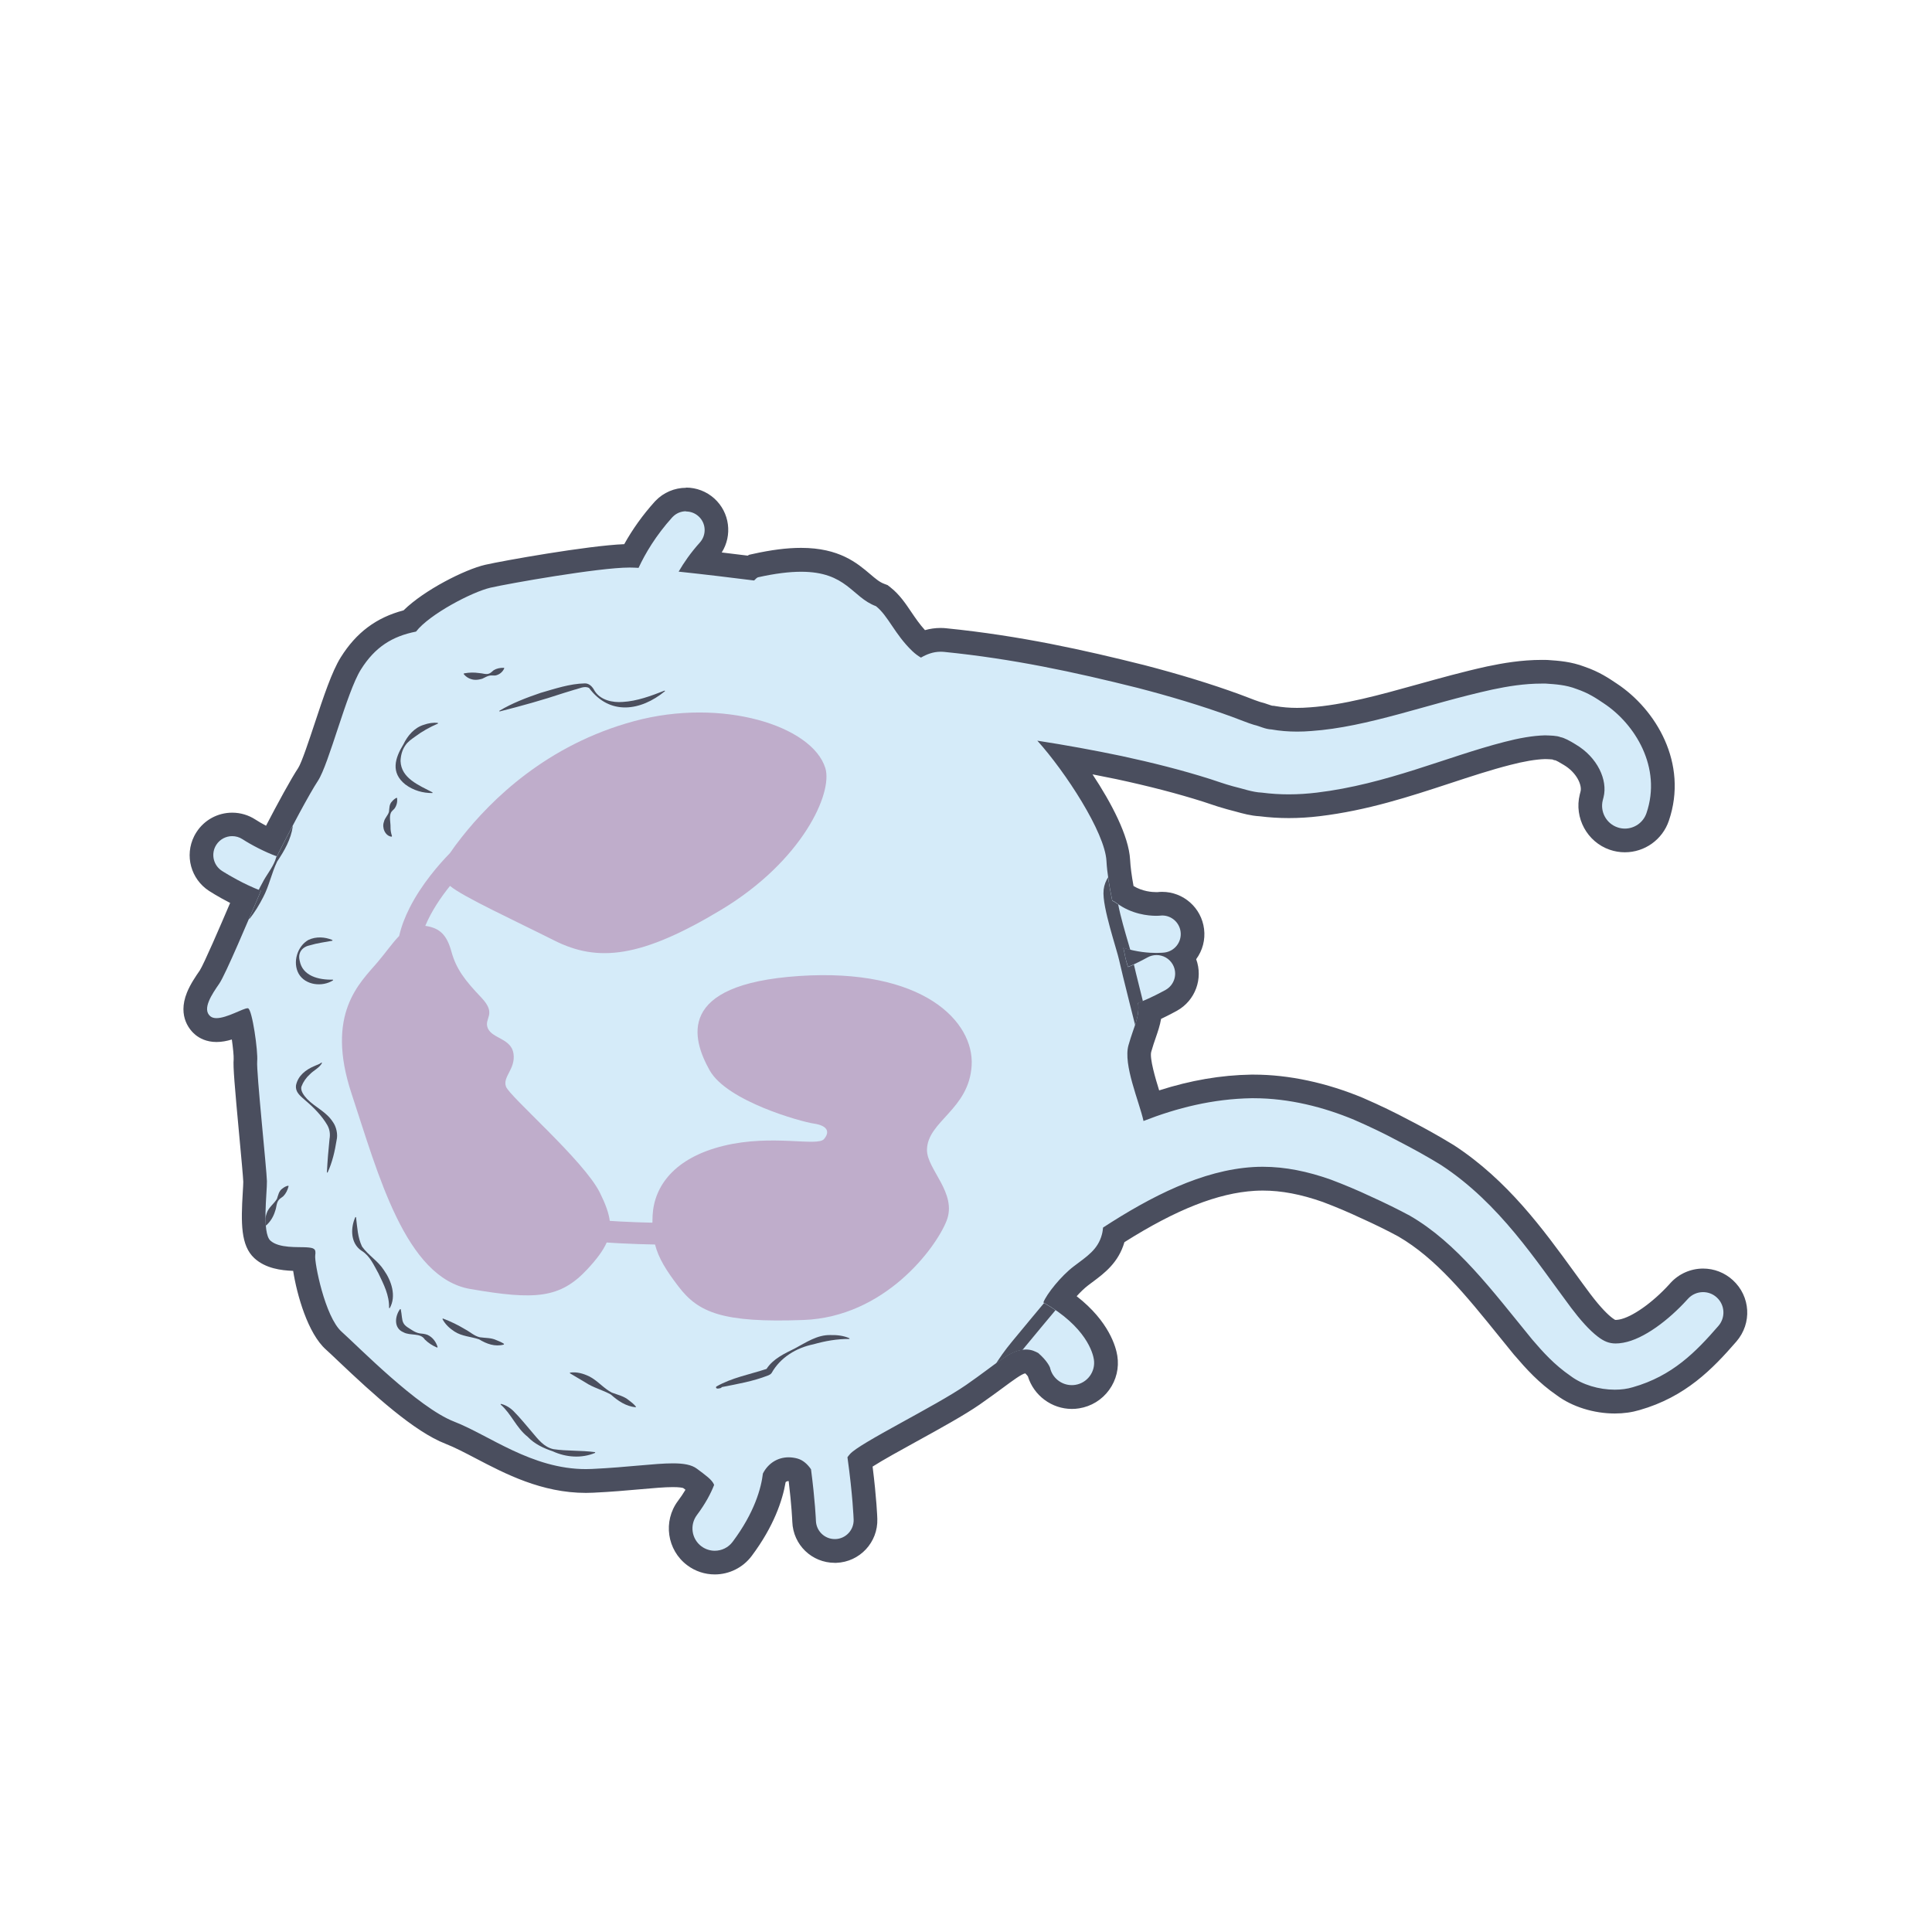 <?xml version='1.0' encoding='utf-8'?>
<ns0:svg xmlns:ns0="http://www.w3.org/2000/svg" version="1.1" viewBox="0 0 500 500">
  <ns0:defs>
    <ns0:style>
      .cls-1 {
        stroke: #4b4f5e;
        stroke-miterlimit: 10;
        stroke-width: 3.46px;
      }

      .cls-1, .cls-2 {
        fill: none;
      }

      .cls-3 {
        fill: #4a4e5e;
      }

      .cls-4 {
        fill: #d5ebf9;
      }

      .cls-5 {
        isolation: isolate;
      }

      .cls-6 {
        fill: #bfadcb;
        mix-blend-mode: multiply;
      }

      .cls-7 {
        fill: #4b4f5e;
      }

      .cls-8 {
        clip-path: url(#clippath);
      }
    </ns0:style>
    <ns0:clipPath id="clippath">
      <ns0:path class="cls-2" d="M153.25,380.21c14.82-.71,23.44-2.84,27.12-.07,2.24,1.69,3.91,2.8,4.46,4.18-.82,2.11-2.18,4.76-4.46,7.81-1.91,2.55-1.39,6.17,1.17,8.09,2.55,1.91,6.17,1.39,8.09-1.17,5.68-7.59,7.38-13.89,7.83-17.67,1.67-3.28,5.08-4.9,8.88-3.88,1.46.39,2.65,1.46,3.57,2.8,1.07,8.15,1.27,13.29,1.27,13.35.1,2.69,2.36,4.8,5.05,4.71,2.69-.09,4.8-2.36,4.71-5.05,0-.28-.24-6.43-1.6-16.13.18-.25.39-.52.65-.82,2.53-2.89,22.17-12.41,30.08-17.9,7.92-5.49,10.97-8.65,14.5-9.1,2.09-.27,3.19.36,4.13.84,2.32,2.02,2.95,3.52,3.05,3.78.65,2.97,3.51,4.95,6.55,4.47,3.15-.5,5.3-3.46,4.8-6.61-.25-1.56-1.95-8.42-13.07-14.72.85-2.2,4.6-6.86,7.84-9.31,3.48-2.64,6.25-4.32,7.31-8.26,1.05-3.93-.14-5.07-.17-8.24-.02-3.17.81-5.13,3.65-7.71,2.83-2.58,6.11-5.06,7.53-10.84.79-3.2-5.87-16.09-4.14-22.19,1.49-5.24,2.88-7.13,2.5-10.98.87-.31,1.83-.71,2.92-1.21,2.18-1,4.1-2.07,4.18-2.12,2.32-1.29,3.16-4.22,1.87-6.55-1.29-2.32-4.22-3.16-6.55-1.87-1.68.94-3.65,1.88-5.03,2.44-.33-.94-.62-1.95-.86-3.29-.08-.46-.2-1.01-.35-1.65,5.65,1.81,10.34,1.28,10.62,1.24,2.64-.32,4.52-2.73,4.19-5.36-.32-2.64-2.73-4.52-5.36-4.19-.06,0-6.09.62-11.31-3.32-.32-.24-.66-.44-1.02-.59-.73-3.51-1.34-7.12-1.51-10.24-.44-8.3-13.34-27.14-20.42-33.76-3.7-3.45-5.15-8.44-5.88-11.42-.73-2.98-4.69-7.82-9.83-7.56-5.14.27-8.83,3.49-14.17-1.66s-6.56-10.99-11.11-12.82c-4.55-1.82-17.03-3.74-22.6-4.49-3.69-.5-16.37-2.14-26.71-3.23,1.33-2.31,3.12-4.9,5.49-7.53,1.78-1.98,1.62-5.02-.36-6.8-1.94-1.74-4.9-1.63-6.69.24-.04.04-.07.08-.11.11-4.24,4.71-6.97,9.35-8.7,13.06-.82-.05-1.55-.08-2.15-.08-7.54-.1-31.42,4.12-36.18,5.21-4.76,1.1-15.76,6.86-19.26,11.36-6.15,1.22-10.63,4-14.29,9.85-3.66,5.86-8.27,24.52-11.11,28.79-2.11,3.17-7.24,12.77-10.63,19.53-3.1-1.12-6.62-2.98-8.9-4.45-2.26-1.46-5.28-.82-6.75,1.44-.1.15-.19.31-.27.47-1.1,2.2-.4,4.92,1.71,6.28.12.08,2.95,1.91,6.64,3.66,1.2.57,2.36,1.07,3.46,1.49-3.16,7.41-9.18,21.71-10.77,24.02-1.89,2.74-4.57,6.63-2.31,8.48,2.25,1.85,8.7-2.4,9.76-2.07,1.07.33,2.6,11.16,2.35,13.7-.25,2.54,2.46,28.07,2.52,31.03.06,2.95-1.32,13.34.89,15.38,2.21,2.03,7.19,1.61,9.28,1.74,2.09.13,2.58.37,2.33,2.1-.25,1.72,2.49,15.87,6.85,19.76,4.36,3.88,19.7,19.6,29.1,23.25,9.4,3.65,20.88,12.96,35.71,12.25Z" />
    </ns0:clipPath>
  </ns0:defs>
  
  <ns0:g class="cls-5">
    <ns0:g id="Layer_2">
      <ns0:g id="Neutrophils">
        <ns0:g>
          <ns0:path class="cls-4" d="M184.99,404.43c-1.92,0-3.75-.61-5.29-1.76-3.9-2.92-4.7-8.47-1.78-12.38,1.41-1.88,2.55-3.75,3.4-5.55-.55-.48-1.34-1.06-2.02-1.57l-.77-.58c-.68-.51-2.15-.77-4.38-.77s-5.26.26-8.71.57c-3.49.31-7.44.66-12.05.88-.59.03-1.17.04-1.75.04-10.73,0-19.82-4.76-27.12-8.59-2.89-1.52-5.63-2.95-8.1-3.91-7.64-2.96-17.84-12.28-26.79-20.79-1.34-1.27-2.49-2.37-3.24-3.03-4.68-4.17-7.51-16.49-7.84-21.1-.24,0-.5,0-.78,0-2.87-.03-7.22-.07-9.88-2.52-2.55-2.35-2.44-7.54-2.01-14.61.07-1.22.15-2.38.13-2.97-.02-1.07-.51-6.29-.98-11.33-1.2-12.87-1.68-18.5-1.52-20.06.15-1.46-.51-6.54-1.14-9.55-1.93.82-4.24,1.75-6.36,1.75-1.39,0-2.57-.39-3.51-1.17-4.43-3.64-.42-9.46,1.74-12.59,1.23-1.79,6.55-14.27,9.27-20.66-.25-.11-.5-.23-.75-.35-3.96-1.88-6.97-3.84-7-3.86-3.4-2.2-4.59-6.6-2.77-10.22.13-.26.28-.51.43-.76,1.47-2.27,3.97-3.63,6.67-3.63,1.53,0,3.02.44,4.31,1.28,1.45.94,3.6,2.13,5.78,3.12,3.39-6.63,7.63-14.46,9.53-17.32,1.12-1.69,2.98-7.29,4.61-12.23,2.13-6.45,4.34-13.12,6.45-16.5,3.76-6.01,8.49-9.44,15.23-11.01,4.53-4.92,15.1-10.38,20.22-11.57,4.6-1.06,28.25-5.29,36.6-5.29,0,0,.46,0,.55,0,2.18-4.25,4.97-8.27,8.3-11.97l.16-.17c1.49-1.55,3.56-2.43,5.69-2.43,1.95,0,3.82.72,5.27,2.02,1.56,1.41,2.49,3.34,2.6,5.44s-.61,4.12-2.01,5.68c-.87.96-1.68,1.96-2.45,2.98,4.72.53,9.46,1.11,13.22,1.58.08-.05.16-.1.25-.15l.54-.31.51-.14c4.56-1.02,8.45-1.51,11.86-1.51,8.76,0,12.72,3.37,15.91,6.07,1.52,1.29,2.83,2.41,4.52,3.03l.45.17.38.3c1.92,1.52,3.29,3.53,4.73,5.67,1.37,2.02,2.78,4.11,4.86,6.12.14.13.28.26.42.38,1.61-.69,3.2-1.02,4.81-1.02.21,0,.43,0,.64.02.18.01.4.03.57.04,19.1,1.92,35.58,5.65,50.55,9.4,9.26,2.41,17.31,4.88,24.64,7.55.69.25,1.46.55,2.23.84,1.2.46,2.44.94,3.25,1.18.71.17,1.36.39,1.92.59.77.27,1.38.48,1.99.51h.2s.19.04.19.04c1.91.34,3.96.51,6.1.51,1.11,0,2.26-.05,3.41-.14,9.14-.63,18.58-3.27,28.58-6.05,5.75-1.6,11.69-3.26,17.87-4.62,3.84-.8,8.42-1.62,13.54-1.62.33,0,.66,0,1,.01l.48.03c2.55.17,5.44.37,8.53,1.56,3.41,1.17,5.65,2.69,7.63,4.02,9.13,6.02,16.85,18.59,12.27,31.99-1.24,3.63-4.65,6.06-8.48,6.06-.99,0-1.96-.16-2.9-.48-4.37-1.49-6.91-6.16-5.8-10.64l.21-.83c.73-2.88-1.06-7.46-5.82-10.26-1.74-1.09-2.65-1.44-2.86-1.49l-.34-.06-.29-.13c-.41-.17-1.8-.21-2.62-.23h-.27c-2.65.06-5.92.61-9.74,1.6-5.15,1.32-10.31,3.01-15.77,4.81-10.36,3.4-21.08,6.92-33.15,8.38-2.58.31-5.15.47-7.62.47s-4.9-.16-7.26-.46c-2-.1-3.9-.63-5.73-1.14-.71-.2-1.42-.4-2.13-.56l-.12-.03c-1.7-.47-2.92-.88-4.1-1.28-.61-.21-1.21-.41-1.89-.62-6.72-2.13-14.15-4.06-22.73-5.91-4.54-.95-9.11-1.83-13.65-2.62,6.42,8.59,13.13,20.05,13.48,26.63.12,2.29.51,5.06,1.18,8.45.04.03.09.07.13.1,3.27,2.47,7.02,2.74,8.47,2.74.37,0,.61-.02.68-.02.26-.03.58-.05.9-.05,3.97,0,7.33,2.97,7.81,6.92.26,2.09-.32,4.15-1.61,5.81-.32.41-.67.78-1.06,1.11.1.15.19.3.27.45,2.11,3.8.74,8.6-3.05,10.71-.36.2-2.24,1.23-4.39,2.22-.38.18-.74.34-1.09.49-.12,2.15-.72,3.89-1.43,5.95-.37,1.08-.8,2.31-1.22,3.81-.77,2.72,1.04,8.47,2.37,12.67.22.7.44,1.39.64,2.06,8.93-3.16,17.4-4.77,25.81-4.92h.65c8.66,0,18.06,2.01,27.2,5.83,4.12,1.79,8.03,3.67,11.66,5.62,3.26,1.69,6.91,3.64,11.24,6.3,13.42,8.78,22.42,21.15,30.35,32.07,1.41,1.94,2.79,3.84,4.16,5.67,2.41,3.19,4.53,5.5,6.3,6.84,1.25.96,1.94,1.14,2.78,1.14.4,0,.86-.05,1.4-.14,4-.7,9.78-4.66,14.71-10.08l.31-.34c1.58-1.74,3.83-2.73,6.17-2.73,2.08,0,4.08.77,5.62,2.18,3.31,3.02,3.62,8.24.69,11.63-5.88,6.78-12.54,13.66-23.63,16.82-1.66.5-3.54.76-5.53.76-4.82,0-9.76-1.54-13.21-4.13-4.41-3.05-7.47-6.43-10.46-9.93-1.27-1.55-2.47-3.03-3.66-4.5-8.71-10.77-16.94-20.95-27.26-26.91-2.74-1.48-6.24-3.2-9.78-4.8-3.21-1.52-6.53-2.92-10.2-4.31-5.92-2.09-11.34-3.12-16.51-3.12-.75,0-1.52.02-2.26.07-13.36.8-26.88,8.4-36.25,14.42-.05.24-.11.5-.18.78-1.22,4.54-4.19,6.76-7.35,9.11-.35.26-.71.52-1.07.8-1.99,1.51-4.15,3.93-5.53,5.83,9.8,6.44,11.61,13.23,11.93,15.29.76,4.81-2.53,9.35-7.34,10.12-.46.07-.93.11-1.39.11-4.01,0-7.55-2.77-8.55-6.62-.14-.26-.64-1.08-1.87-2.21-.51-.25-.85-.39-1.44-.39-.17,0-.36.01-.57.04-1.71.22-3.78,1.76-7.22,4.3-1.67,1.24-3.56,2.64-5.93,4.28-3.81,2.64-10.01,6.06-16.01,9.36-4.92,2.71-11.54,6.36-13.25,7.79,1.22,9.08,1.43,14.82,1.44,15.07.15,4.38-3.28,8.07-7.66,8.22h-.28c-4.3,0-7.79-3.36-7.94-7.66,0-.05-.18-4.74-1.14-12.26-.39-.46-.88-.89-1.43-1.04-.49-.13-.97-.2-1.43-.2-1.56,0-2.85.74-3.7,2.1-.62,4.31-2.6,10.85-8.34,18.52-1.66,2.22-4.31,3.54-7.08,3.54Z" />
          <ns0:path class="cls-3" d="M177.55,132.37c1.15,0,2.3.41,3.22,1.24,1.98,1.78,2.13,4.82.35,6.8-2.37,2.63-4.15,5.22-5.49,7.53,6.53.69,13.97,1.59,19.52,2.29.3-.22.48-.53.81-.72.04-.03.13-.08.18-.1,4.57-1.02,8.21-1.44,11.2-1.44,11.8,0,13.14,6.6,19.36,8.91,3.16,2.49,4.82,7.21,9.36,11.58.8.77,1.55,1.3,2.28,1.73,1.53-.89,3.21-1.52,5.08-1.52.15,0,.31,0,.47.01.13,0,.31.02.44.03,17.79,1.79,33.6,5.19,50.11,9.32,8.16,2.12,16.27,4.52,24.33,7.45,1.89.68,4.29,1.69,5.76,2.11,1.52.34,2.82,1.11,4.52,1.19,2.09.37,4.32.56,6.63.56,1.2,0,2.42-.05,3.66-.15,14.74-1.02,29.98-7.01,46.86-10.73,4.01-.84,8.22-1.55,12.88-1.55.31,0,.62,0,.94,0,2.54.18,5.23.32,8.02,1.41,3.08,1.05,5.06,2.39,7.02,3.71,8.03,5.29,15.09,16.57,11.04,28.42-.84,2.45-3.13,3.99-5.58,3.99-.63,0-1.28-.1-1.91-.32-2.92-1-4.55-4.06-3.82-7l.21-.82c1.11-4.41-1.55-10.3-7.23-13.65-1.48-.93-3.01-1.73-3.89-1.87-1-.41-2.57-.42-4.06-.47-3.17.08-6.82.74-10.52,1.71-15,3.85-30.42,10.93-48.51,13.11-2.35.28-4.77.45-7.25.45-2.29,0-4.62-.14-6.99-.45-2.43-.1-4.96-1.05-7.43-1.63-2.48-.68-3.89-1.24-5.88-1.87-7.47-2.37-15.21-4.3-23.01-5.98-7.11-1.49-14.46-2.83-21.77-3.96,7.24,8.03,17.5,23.73,17.89,31.13.17,3.12.77,6.73,1.51,10.24.35.15.7.35,1.02.59,3.96,2.99,8.39,3.36,10.32,3.36.61,0,.97-.04.98-.04.2-.02.4-.04.59-.04,2.4,0,4.47,1.79,4.77,4.23.32,2.64-1.55,5.04-4.19,5.36-.11.01-.86.1-2.07.1-1.94,0-5.07-.22-8.55-1.34.15.64.26,1.19.35,1.65.24,1.34.54,2.35.86,3.29,1.38-.56,3.34-1.5,5.03-2.44.74-.41,1.54-.61,2.34-.61,1.69,0,3.33.89,4.21,2.47,1.29,2.32.46,5.25-1.87,6.55-.08.04-2,1.11-4.18,2.12-1.09.5-2.05.9-2.92,1.21.38,3.85-1.01,5.74-2.5,10.98-1.43,5.03,2.78,14.58,3.89,19.61,8.65-3.38,17.9-5.72,27.93-5.89.2,0,.4,0,.6,0,9.13,0,18.16,2.31,26.01,5.6,3.97,1.72,7.82,3.57,11.39,5.49,3.57,1.85,7.05,3.73,11.09,6.21,15.19,9.94,24.58,24.82,33.66,36.96,2.27,3.01,4.67,5.75,6.89,7.44,1.6,1.23,2.92,1.77,4.64,1.77.59,0,1.22-.06,1.93-.19,5.4-.95,11.87-6,16.45-11.03l.32-.35c1.04-1.14,2.47-1.72,3.9-1.72,1.27,0,2.54.45,3.55,1.38,2.12,1.93,2.3,5.2.43,7.36-5.84,6.74-11.91,12.96-22.15,15.87-1.44.44-3.04.64-4.69.64-4.06,0-8.4-1.27-11.42-3.55-4.27-2.94-7.21-6.26-9.93-9.43-10.45-12.78-19.47-25.01-31.71-32.07-2.85-1.54-6.44-3.31-10.05-4.94-3.54-1.67-6.96-3.09-10.37-4.38-5.96-2.11-11.77-3.32-17.6-3.32-.81,0-1.63.02-2.44.07-13.2.79-26.48,7.58-38.9,15.66-.06.55-.11,1.09-.3,1.8-1.05,3.93-3.83,5.62-7.31,8.26-3.24,2.46-6.99,7.12-7.84,9.32,11.12,6.3,12.83,13.17,13.07,14.72.5,3.15-1.65,6.11-4.8,6.61-.31.05-.61.07-.91.07-2.68,0-5.06-1.87-5.64-4.54-.1-.26-.73-1.76-3.05-3.78-.79-.4-1.69-.9-3.18-.9-.29,0-.61.02-.96.06-3.54.45-6.59,3.61-14.5,9.1-7.92,5.49-27.56,15.01-30.08,17.9-.26.3-.48.57-.65.82,1.36,9.7,1.59,15.84,1.6,16.13.09,2.69-2.01,4.96-4.71,5.05-.06,0-.12,0-.17,0-2.62,0-4.78-2.07-4.88-4.71,0-.06-.2-5.19-1.27-13.35-.92-1.35-2.11-2.41-3.57-2.8-.76-.2-1.51-.3-2.22-.3-2.87,0-5.32,1.57-6.66,4.19-.45,3.78-2.15,10.08-7.83,17.67-1.13,1.52-2.87,2.32-4.63,2.32-1.2,0-2.42-.38-3.46-1.15-2.55-1.91-3.07-5.53-1.16-8.09,2.28-3.05,3.64-5.69,4.46-7.81-.55-1.37-2.22-2.49-4.46-4.18-1.37-1.03-3.42-1.39-6.22-1.39-4.73,0-11.59,1.01-20.9,1.45-.54.03-1.07.04-1.6.04-14.05,0-25.05-8.78-34.11-12.29-9.4-3.65-24.75-19.37-29.1-23.25-4.36-3.88-7.1-18.04-6.85-19.76.25-1.72-.24-1.97-2.33-2.1-2.09-.13-7.07.29-9.28-1.74-2.21-2.03-.83-12.43-.89-15.38-.06-2.95-2.77-28.48-2.52-31.03.25-2.54-1.28-13.37-2.35-13.7-.04-.01-.09-.02-.14-.02-1.14,0-5.35,2.56-8.05,2.56-.62,0-1.16-.14-1.57-.47-2.25-1.85.42-5.74,2.31-8.48,1.59-2.31,7.61-16.61,10.77-24.02-1.1-.43-2.26-.92-3.46-1.49-3.68-1.75-6.52-3.58-6.64-3.66-2.11-1.37-2.81-4.09-1.71-6.28.08-.16.17-.32.27-.47.93-1.44,2.5-2.23,4.1-2.23.91,0,1.83.25,2.65.78,2.28,1.48,5.81,3.33,8.9,4.45,3.39-6.75,8.52-16.35,10.63-19.53,2.84-4.27,7.45-22.94,11.11-28.79,3.66-5.86,8.14-8.63,14.29-9.85,3.49-4.5,14.5-10.26,19.26-11.36,4.7-1.08,28.09-5.21,35.91-5.21.09,0,.18,0,.27,0,.6,0,1.33.04,2.15.08,1.73-3.72,4.46-8.35,8.7-13.06.04-.04.07-.08.11-.11.94-.98,2.2-1.48,3.47-1.48M177.55,126.24c-2.96,0-5.84,1.22-7.89,3.36-.08.09-.15.15-.21.22-3.1,3.44-5.74,7.13-7.9,11.01-9.47.37-31.54,4.32-35.99,5.34-5.24,1.21-15.77,6.52-21.12,11.79-7.05,1.85-12.25,5.75-16.25,12.15-2.31,3.69-4.47,10.23-6.77,17.16-1.34,4.04-3.35,10.13-4.25,11.49-1.85,2.78-5.38,9.28-8.32,14.94-1.06-.56-2.02-1.13-2.78-1.62-1.78-1.15-3.85-1.76-5.97-1.76-3.75,0-7.21,1.88-9.24,5.02-.22.34-.42.69-.6,1.04-2.53,5.03-.87,11.13,3.85,14.19,0,0,2.26,1.48,5.45,3.11-2.68,6.27-6.78,15.78-7.86,17.48-1.02,1.47-2.44,3.54-3.32,5.72-2.57,6.37,1.03,9.98,2.19,10.93,1.03.85,2.82,1.86,5.46,1.86,1.36,0,2.7-.26,3.97-.65.3,2.14.52,4.28.47,5.12-.17,1.85.22,6.58,1.53,20.61.42,4.51.94,10.11.96,11.09,0,.47-.06,1.67-.13,2.72-.48,7.92-.55,13.78,2.99,17.05,2.9,2.67,6.95,3.18,10.05,3.29.98,6.26,3.81,16.21,8.49,20.37.71.63,1.85,1.71,3.17,2.97,9.17,8.7,19.64,18.26,27.8,21.42,2.31.9,4.97,2.29,7.78,3.76,7.6,3.98,17.06,8.94,28.54,8.94.63,0,1.27-.02,1.89-.05,4.67-.22,8.66-.58,12.17-.89,3.37-.3,6.29-.56,8.44-.56,1.77,0,2.46.18,2.66.24l.59.45c-.56.94-1.21,1.91-1.94,2.88-3.93,5.26-2.85,12.73,2.4,16.66,2.07,1.55,4.54,2.37,7.13,2.37,3.74,0,7.3-1.78,9.54-4.77,5.78-7.72,7.99-14.45,8.79-19.11.31-.28.62-.28.79-.28h0c.77,6.36.93,10.31.94,10.53h0c.21,5.97,5.05,10.63,11,10.63.13,0,.26,0,.38,0,6.07-.21,10.83-5.32,10.62-11.39,0-.24-.19-5.35-1.22-13.52,2.55-1.64,7.57-4.41,11.45-6.54,6.07-3.34,12.34-6.8,16.28-9.53,2.4-1.67,4.4-3.15,6.01-4.33,2.5-1.85,4.86-3.6,5.78-3.73.34.34.55.61.67.78,1.51,4.94,6.15,8.43,11.38,8.43.62,0,1.26-.05,1.87-.15,3.14-.5,5.9-2.19,7.77-4.76,1.87-2.57,2.62-5.72,2.12-8.86-.34-2.16-2.07-8.84-10.52-15.4.93-1.03,1.97-2.05,2.94-2.79.36-.27.71-.53,1.05-.79,3.2-2.38,6.82-5.08,8.37-10.41,13.44-8.48,24.22-12.72,33.75-13.29.68-.04,1.38-.06,2.08-.06,4.8,0,9.86.96,15.49,2.94,3.56,1.35,6.78,2.71,9.86,4.17l.05.02.05.02c3.46,1.56,6.86,3.23,9.58,4.71,9.79,5.68,17.46,15.16,26.33,26.14,1.19,1.48,2.4,2.97,3.62,4.46l.05.06.05.05c3.12,3.64,6.31,7.18,11,10.42,3.96,2.95,9.56,4.7,15,4.7,2.28,0,4.43-.3,6.41-.89,11.87-3.39,18.89-10.62,25.06-17.74,4.08-4.72,3.67-11.7-.94-15.9-2.11-1.92-4.83-2.98-7.68-2.98-3.2,0-6.28,1.36-8.43,3.72l-.31.35c-4.37,4.8-9.71,8.55-12.99,9.13-.44.08-.72.09-.86.09-.1,0-.14,0-.14,0h0s-.21-.07-.77-.5c-1.08-.82-2.93-2.56-5.73-6.27-1.34-1.79-2.69-3.65-4.12-5.62-8.09-11.13-17.25-23.74-31.07-32.78l-.08-.05-.08-.05c-4.41-2.7-8.1-4.68-11.44-6.41-3.69-1.97-7.66-3.89-11.81-5.69l-.04-.02-.04-.02c-9.5-3.97-19.32-6.07-28.38-6.07-.22,0-.45,0-.67,0-7.82.13-15.66,1.47-23.81,4.08-.95-3.03-2.52-8.34-2.05-9.99.4-1.42.79-2.55,1.17-3.65.55-1.59,1.08-3.13,1.38-4.87,2.03-.96,3.76-1.91,4.11-2.1,4.78-2.66,6.8-8.37,4.97-13.34,1.66-2.26,2.39-5.02,2.04-7.82-.67-5.48-5.34-9.61-10.85-9.61h0c-.39,0-.8.02-1.19.07-.06,0-.19,0-.38,0-1.03,0-3.51-.17-5.83-1.58-.5-2.69-.79-4.94-.89-6.8-.33-6.15-4.85-14.72-9.73-22.1,2.08.4,4.16.82,6.23,1.25,8.46,1.82,15.8,3.73,22.42,5.83.66.21,1.25.41,1.84.61,1.22.41,2.49.84,4.27,1.33l.11.03.11.03c.62.15,1.29.33,2,.53,1.87.52,3.98,1.11,6.27,1.24,2.46.31,4.99.47,7.54.47s5.28-.16,7.98-.49c12.38-1.49,23.24-5.06,33.75-8.51,5.41-1.78,10.52-3.46,15.56-4.75,3.57-.93,6.59-1.44,8.99-1.52h.19c.56.02,1.38.05,1.77.1l.42.17.39.06c.28.12.94.45,1.93,1.07l.07.04.07.04c3.48,2.05,4.79,5.31,4.4,6.87l-.21.82c-1.5,6.03,1.92,12.3,7.78,14.3,1.26.43,2.56.65,3.89.65,5.14,0,9.72-3.27,11.38-8.14,5.1-14.93-3.39-28.86-13.44-35.5-2.06-1.39-4.57-3.08-8.32-4.37-3.5-1.34-6.75-1.56-9.37-1.74l-.33-.02h-.15s-.15-.01-.15-.01c-.36,0-.71-.01-1.06-.01-5.4,0-10.18.85-14.14,1.68h-.03s-.03.01-.03.01c-6.27,1.38-12.25,3.05-18.04,4.66-9.84,2.74-19.14,5.33-27.93,5.94h-.03s-.03,0-.03,0c-1.07.09-2.14.13-3.17.13-1.96,0-3.83-.16-5.56-.46l-.38-.07-.39-.02c-.17,0-.74-.21-1.13-.34-.59-.21-1.31-.46-2.15-.66-.69-.21-1.88-.67-2.94-1.08-.79-.3-1.58-.61-2.3-.87-7.4-2.7-15.54-5.19-24.87-7.62h-.03s-.03-.01-.03-.01c-15.08-3.77-31.69-7.53-50.98-9.47-.23-.02-.49-.04-.7-.06-.28-.02-.55-.02-.82-.02-1.34,0-2.68.19-4.01.56-1.39-1.52-2.48-3.13-3.54-4.69-1.51-2.24-3.07-4.55-5.37-6.36l-.76-.6-.9-.34c-1.19-.44-2.2-1.3-3.61-2.5-3.38-2.87-8-6.8-17.89-6.8-3.64,0-7.74.52-12.53,1.59l-.91.2-.37.22c-2.05-.26-4.33-.54-6.72-.82,2.8-4.42,2.09-10.36-1.93-13.98-2.01-1.81-4.61-2.81-7.32-2.81h0Z" />
        </ns0:g>
        <ns0:g class="cls-8">
          <ns0:path class="cls-7" d="M130.5,172.97c-.43.96-1.24,1.61-2.22,1.83-.49.07-1.02-.04-1.48.03-.7.1-1.34.55-2,.83-.71.2-1.46.35-2.2.25-.99-.14-1.95-.64-2.6-1.48l.07-.16c1.53-.26,2.55-.27,3.94-.08.84.02,1.83.48,2.65.1.42-.17.75-.58,1.11-.84.76-.45,1.58-.64,2.65-.62l.1.14h0Z" />
          <ns0:path class="cls-7" d="M86.01,243.46c-2.04.38-3.95.62-5.68,1.15-2.07.39-3.33,1.89-2.77,4.03.72,3.96,4.92,4.99,8.59,4.89,0,0,.07.16.07.16-2.75,1.8-7.22,1.33-8.94-1.72-1.6-2.92-.35-7.08,2.52-8.71,1.98-.94,4.28-.8,6.24.02,0,0-.02.17-.02.17h0Z" />
          <ns0:path class="cls-7" d="M83.36,275.06c-.67,1.31-2.21,1.95-3.18,2.98-.95.85-1.72,1.97-2.15,3.12-.38,1.09.69,2.46,1.47,3.28,2.07,2.13,4.93,3.27,6.62,5.89.93,1.25,1.35,3.23,1,4.7-.46,2.87-1.1,5.75-2.35,8.44l-.17-.05c.15-2.92.38-5.77.68-8.63.22-1.25.07-2.47-.57-3.61-1.37-2.36-3.47-4.52-5.6-6.32-1.16-1.07-2.74-2.07-2.5-4,.52-2.5,2.56-4.04,4.7-4.94.65-.32,1.39-.49,1.88-.92l.16.08h0Z" />
          <ns0:path class="cls-7" d="M113.13,348.76c-1.24-.52-2.29-1.21-3.2-2.11-1.12-1.79-3.79-.89-5.52-1.86-2.54-1.04-2.25-4.12-.87-6,0,0,.17.03.17.03.3,1.35.26,2.76.66,3.5.41.92,1.52,1.41,2.41,2.01.55.35,1.16.62,1.79.74.59.07,1.47.13,2.12.41,1.3.62,2.15,1.79,2.57,3.15,0,0-.13.11-.13.11h0Z" />
          <ns0:path class="cls-7" d="M92.14,315c.34,2.79.43,5.24,1.55,7.6,1.58,2.24,4.18,3.76,5.67,6.12,1.94,2.74,3.28,6.7,1.5,9.83,0,0-.17-.05-.17-.05.08-3.33-1.37-6.06-2.74-8.93-1.17-2.07-2.17-4.5-4.28-5.81-.23-.18-.51-.34-.72-.55-2.28-2.05-2.16-5.66-.98-8.24,0,0,.17.03.17.03h0Z" />
          <ns0:path class="cls-7" d="M164.51,364.2c-2.55-.25-4.59-1.67-6.43-3.3-2.05-1.15-4.63-1.8-6.53-3.09,0,0-4.06-2.41-4.06-2.41l.02-.17c1.72-.25,3.41.23,4.92.95,2.23,1.1,3.74,3.1,5.92,4.23,1.5.57,3.12.9,4.4,1.98.65.48,1.29.99,1.84,1.66l-.08.15h0Z" />
          <ns0:path class="cls-7" d="M130.39,347.97c-2.29.64-4.48-.18-6.4-1.35-2.1-.71-4.44-.77-6.35-2.01-1.26-.81-2.42-1.87-3.14-3.25l.12-.13c2.14.81,3.89,1.67,5.77,2.8,1.25.65,2.37,1.74,3.79,2.05,1.42.22,2.9.1,4.25.73.67.26,1.34.54,2,.97l-.02.17h0Z" />
          <ns0:path class="cls-7" d="M154.02,376c-3.54,1.49-7.55,1.17-10.98-.41-2.36-.79-4.74-1.9-6.48-3.75-2.99-2.36-4.21-5.93-7.01-8.36,0,0,.08-.16.08-.16,1.24.28,2.42,1.02,3.31,1.92,1.54,1.53,3.39,3.8,4.8,5.45,1.53,1.8,3.02,3.81,5.47,4.35,3.6.53,7.08.28,10.79.77,0,0,.03.17.03.17h0Z" />
          <ns0:path class="cls-7" d="M75.77,213.89c-.5,3.39-2.17,6.29-4.04,9.06-1.45,2.97-2.06,6.3-3.62,9.24-1.01,1.96-2.13,3.87-3.58,5.65l-.16-.07c.66-3.31,1.91-6.37,3.54-9.29.99-1.97,2.49-3.71,3.3-5.77.72-2.09,1.21-4.28,2.46-6.16.57-.95,1.17-1.89,1.94-2.74l.16.08h0Z" />
          <ns0:path class="cls-7" d="M74.69,306.98c-.29,1.09-.7,1.91-1.38,2.61-.37.32-.87.57-1.17.96-.64.77-.56,1.92-.92,2.81-.43,1.46-1.18,2.74-2.34,3.78l-.16-.06c-.2-1.12-.03-2.14.3-3.1.48-1.51,1.89-2.42,2.66-3.72.33-.97.49-2.06,1.44-2.69.42-.32.87-.61,1.47-.71l.11.13h0Z" />
          <ns0:path class="cls-7" d="M113.37,187.25c-2.21.96-4.15,2.04-5.93,3.38-.89.64-1.9,1.3-2.54,2.28-.83,1.18-1.19,2.63-1.24,4.04.15,4.46,4.7,6.25,8.28,8.12,0,0-.03.17-.03.17-2.45.03-4.92-.66-7.01-2.22-3.84-3.06-2.71-6.78-.49-10.4,1.06-2.21,2.82-4.3,5.26-5.04,1.17-.41,2.42-.64,3.66-.49l.02.17h0Z" />
          <ns0:path class="cls-7" d="M102.78,206.55c.09,1.01-.11,1.89-.66,2.68-.28.35-.73.65-.93,1.05-.53,1.13-.09,2.58-.12,3.76-.01.72.06,1.34.38,2.36l-.11.14c-1.7-.21-2.55-2.37-1.97-3.87.19-.97,1.07-1.66,1.3-2.6.12-.94.04-1.93.8-2.67.31-.36.66-.69,1.16-.93l.15.08h0Z" />
          <ns0:path class="cls-7" d="M172.1,178.87c-6.3,5.18-14.33,6.33-19.64-.81-1.17-.65-2.54.16-3.79.44,0,0-2.74.84-2.74.84-5.49,1.83-11.02,3.37-16.65,4.79,0,0-.07-.16-.07-.16,3.35-2.01,7-3.39,10.68-4.65,3.77-1.08,7.5-2.37,11.48-2.46,1.18-.02,2,.95,2.48,1.87,1.48,2.45,4.66,3.16,7.34,2.93,3.64-.2,7.23-1.53,10.83-2.94l.09.15h0Z" />
          <ns0:path class="cls-7" d="M219.83,346.52c-3.26-.02-6.3.53-9.3,1.38-4.48.92-8.57,3.4-10.85,7.45-.3.4-.63.48-.99.65-3.84,1.5-7.84,2.17-11.84,2.97-.23.04-.89.19-1.06.24,0,0,0,0,.03-.07,0-.03.03-.13-.04-.21-.06-.07-.09-.05-.07-.05.11.04.25.06.38.07,0,0,.6.06.6.06l.02.17c-.4.06-.99.35-1.34.06-.12-.15-.04-.34.03-.41,3.94-2.27,8.64-3.13,12.9-4.53.06-.02.15-.07.1-.03.02-.01-.09.07-.13.15,0,0,.03-.04.04-.05l.09-.13c1.7-2.61,4.66-3.95,7.31-5.27,2.89-1.53,5.78-3.55,9.23-3.46,1.68-.04,3.38.15,4.92.84l-.04.17h0Z" />
          <ns0:path class="cls-1" d="M276.72,332.15s-6.13,7.25-13.49,16.17c-7.36,8.92-8.23,15.15-8.23,15.15" />
          <ns0:path class="cls-1" d="M296.17,267.72s-4.25-16.75-4.84-19.57c-.59-2.82-4.44-13.94-3.99-17.72.45-3.78,4.76-5.93,4.76-5.93" />
          <ns0:path class="cls-6" d="M121.72,333.59c16.78,2.9,23.24,2.45,30.27-5.1,2.45-2.63,4.09-4.83,5.02-6.93,1.04.07,2.13.14,3.3.2,3.36.18,6.6.27,9.21.32.93,3.59,2.89,6.7,6.08,10.88,5.15,6.75,11.42,9.43,32.36,8.65,20.94-.79,34.16-18.47,37.01-25.66,2.84-7.19-5.15-13.35-5.07-18.4.13-7.42,10.89-10.37,11.56-21.8.67-11.44-12.68-25.31-44.69-23.16-32.02,2.15-27.62,16.36-23.12,24.4,4.5,8.04,23.77,13.34,27,13.8,3.23.47,4.33,1.95,2.61,3.99-1.72,2.05-13.41-1.34-26.06,1.77-12.65,3.11-17.92,10.39-18.31,18.04-.03.64-.05,1.25-.05,1.84-2.41-.05-5.28-.14-8.26-.3-.97-.05-1.89-.11-2.77-.17-.28-2.14-1.16-4.47-2.57-7.31-4.13-8.31-23.4-24.89-24.3-27.45-.9-2.56,2.5-4.52,1.96-8.48-.55-3.97-5.43-3.89-6.63-6.56-1.19-2.68,2.5-3.59-1.74-8.03-4.23-4.44-6.46-7.36-7.69-11.81-1.18-4.29-2.94-6.16-6.78-6.71,1.6-3.84,4.07-7.45,6.4-10.34,3.27,2.78,16.72,8.96,27.01,14.14,11.24,5.65,22.41,4.57,43.29-8.03,20.88-12.59,28.83-30.17,26.83-36.61-3.39-10.94-26.72-18.28-49.43-12.15-22.71,6.13-37.04,20.4-44.62,29.98-1.31,1.66-2.32,3.03-3.09,4.18-2.81,2.88-7.37,8.07-10.47,14.22-1.16,2.3-2.11,4.73-2.68,7.23-1.72,1.76-3.4,4.2-5.6,6.8-4.53,5.34-13.59,13.26-6.71,34.03,6.87,20.77,13.92,47.63,30.71,50.53Z" />
        </ns0:g>
      </ns0:g>
    </ns0:g>
  </ns0:g>
  </ns0:svg>